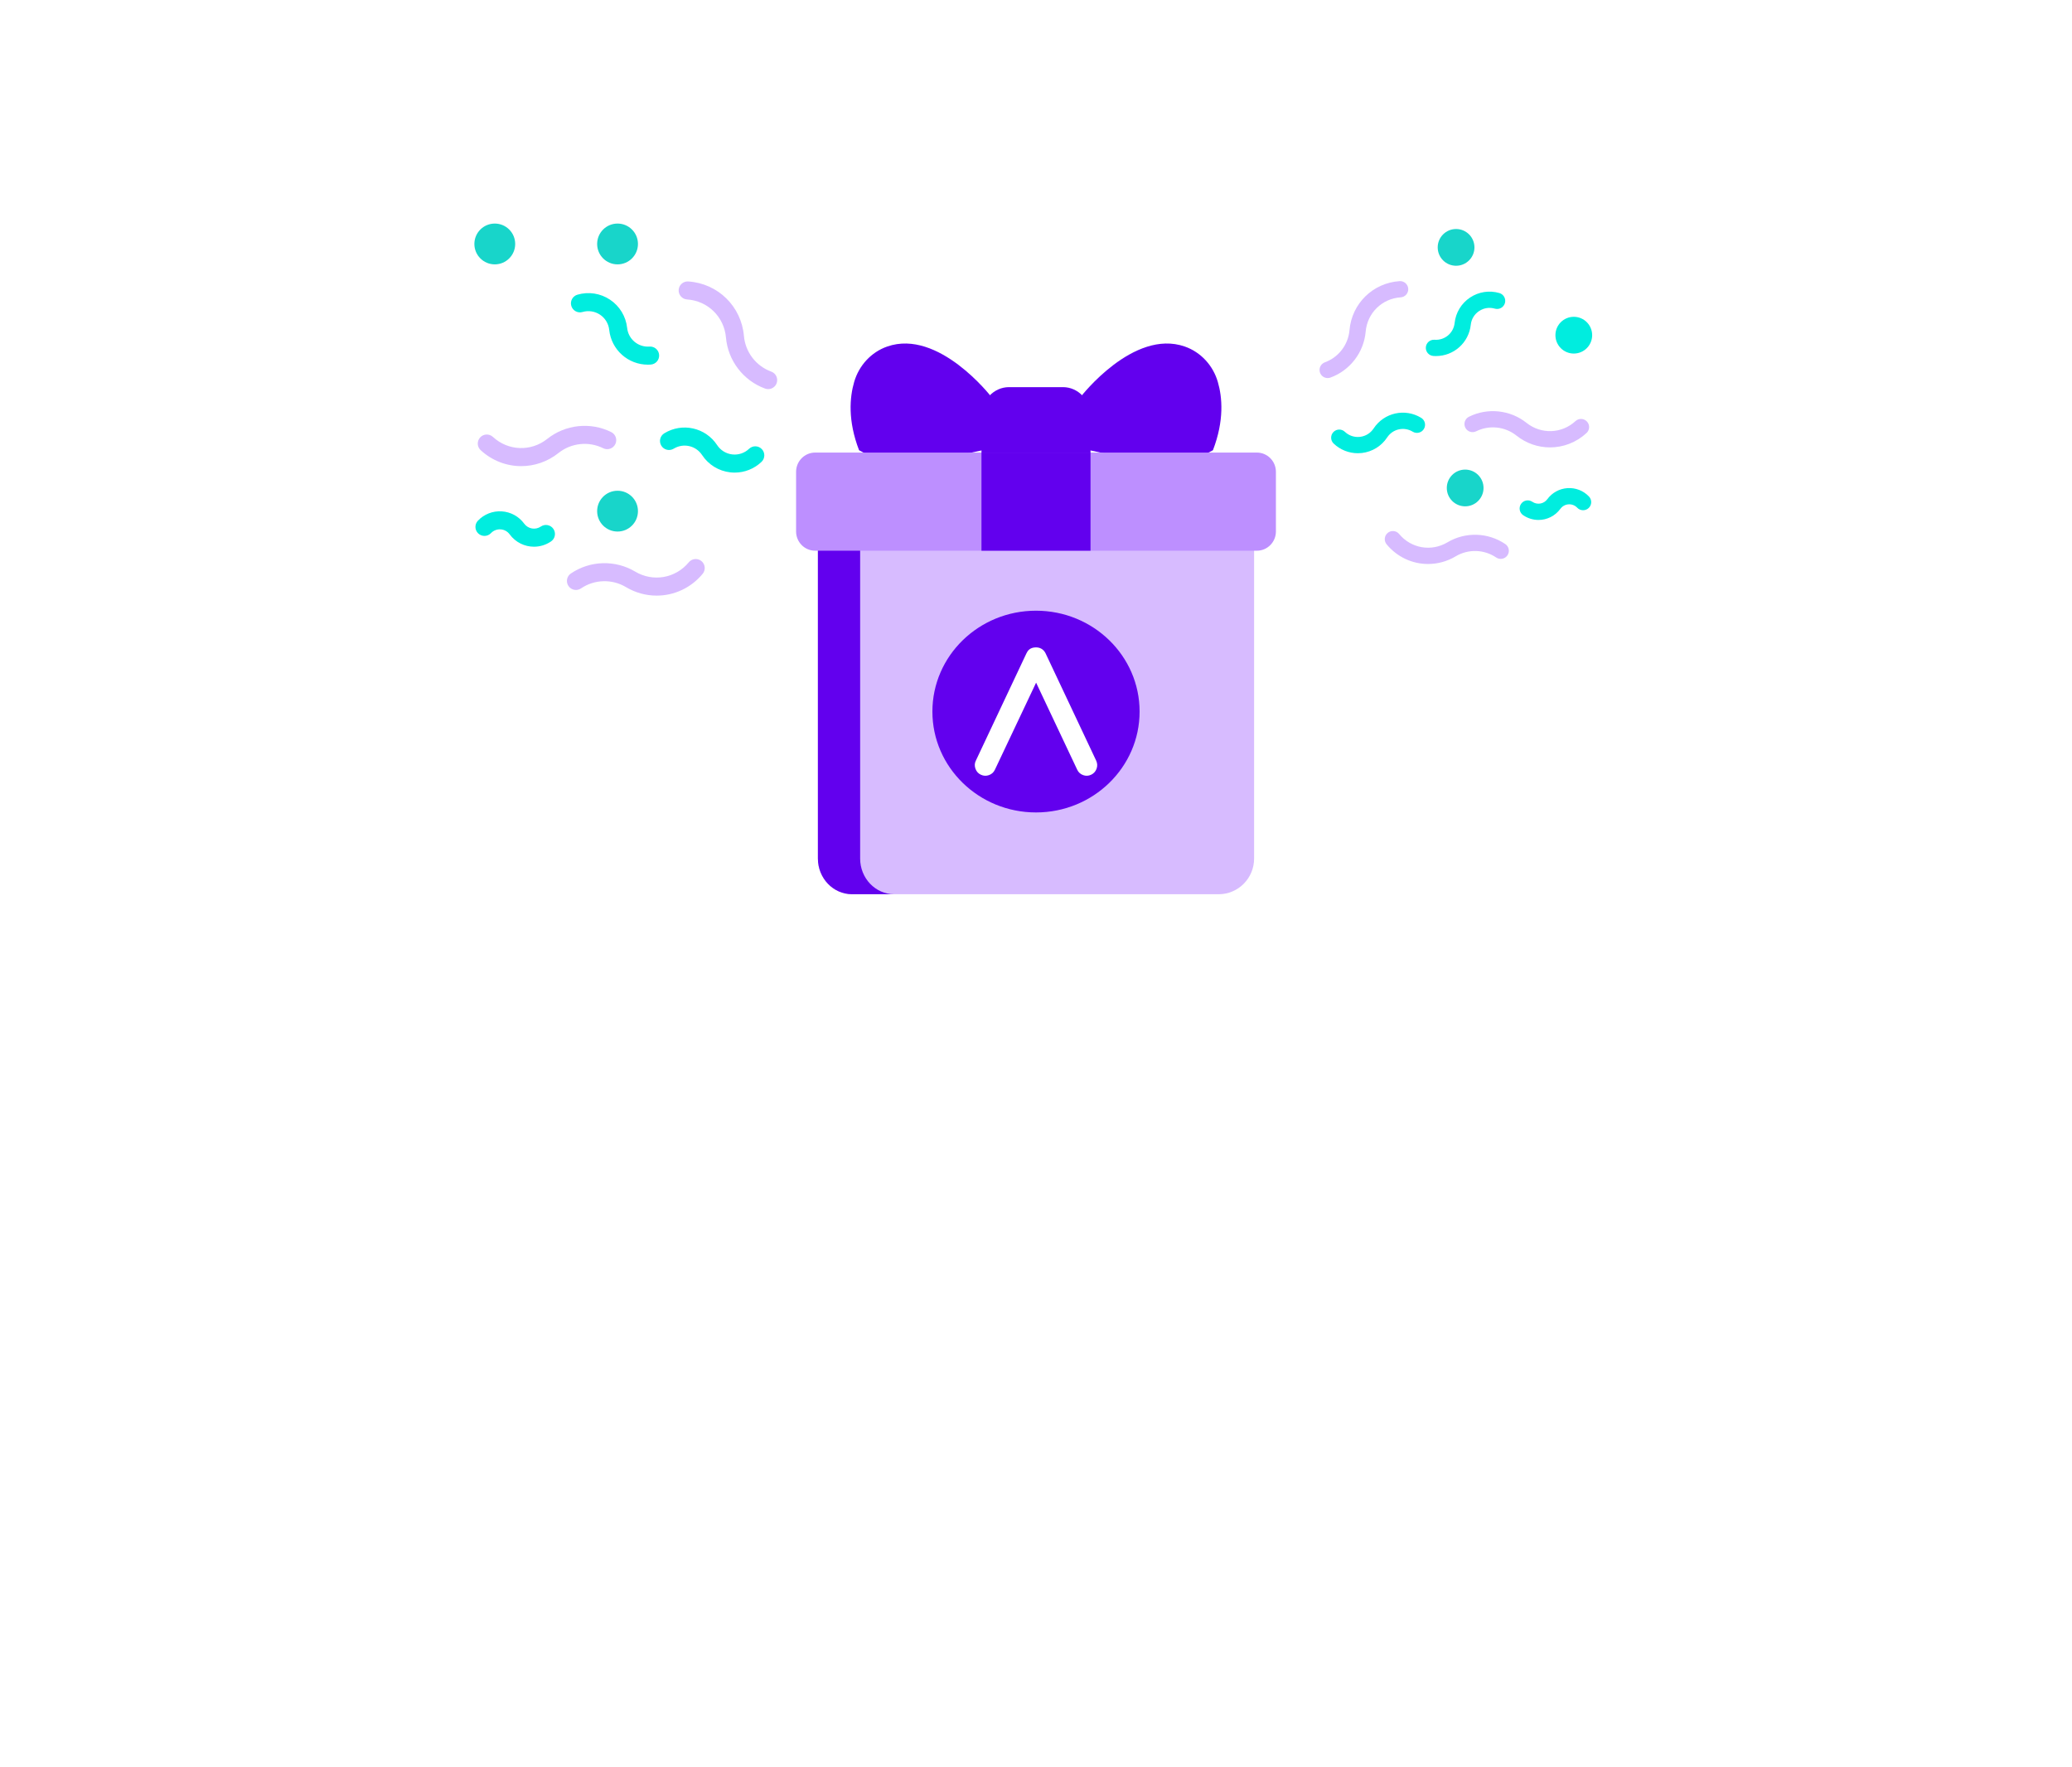 <svg width="380" height="324" viewBox="0 0 380 324" fill="none" xmlns="http://www.w3.org/2000/svg">
<g filter="url(#filter0_dd)">
<rect x="8" y="9" width="364" height="303" rx="5" fill="white"/>
</g>
<path d="M140.881 71.363C141.557 71.363 142.192 70.946 142.436 70.274C142.749 69.415 142.306 68.466 141.447 68.153C138.659 67.139 136.692 64.573 136.435 61.617C135.964 56.181 131.67 51.976 126.226 51.619C125.313 51.561 124.526 52.249 124.466 53.161C124.407 54.073 125.097 54.861 126.009 54.92C129.811 55.17 132.81 58.106 133.139 61.903C133.506 66.135 136.323 69.81 140.315 71.263C140.502 71.331 140.694 71.363 140.881 71.363Z" fill="#D7BBFF"/>
<path d="M120.431 109.236C123.601 109.236 126.709 107.851 128.871 105.232C129.452 104.527 129.352 103.485 128.648 102.903C127.943 102.322 126.9 102.421 126.319 103.126C123.893 106.065 119.757 106.78 116.485 104.828C112.837 102.65 108.21 102.787 104.696 105.177C103.94 105.69 103.744 106.719 104.258 107.475C104.772 108.23 105.801 108.426 106.557 107.912C109.01 106.244 112.242 106.148 114.79 107.669C116.56 108.725 118.507 109.236 120.431 109.236Z" fill="#D7BBFF"/>
<path d="M95.589 85.488C97.996 85.488 100.411 84.688 102.434 83.075C104.753 81.225 107.968 80.883 110.625 82.205C111.443 82.612 112.436 82.279 112.843 81.461C113.25 80.643 112.917 79.65 112.099 79.243C108.296 77.35 103.692 77.839 100.371 80.488C97.392 82.864 93.198 82.713 90.398 80.129C89.726 79.509 88.68 79.551 88.06 80.222C87.44 80.894 87.482 81.941 88.153 82.56C90.261 84.506 92.921 85.488 95.589 85.488Z" fill="#D7BBFF"/>
<path d="M118.823 66.88C118.998 66.88 119.174 66.874 119.351 66.861C120.262 66.795 120.948 66.003 120.882 65.092C120.817 64.181 120.025 63.496 119.113 63.561C117.036 63.711 115.24 62.208 115.017 60.141C114.789 58.03 113.646 56.143 111.881 54.964C110.116 53.784 107.935 53.449 105.898 54.046C105.021 54.302 104.519 55.222 104.775 56.098C105.032 56.975 105.95 57.478 106.828 57.221C107.922 56.901 109.094 57.08 110.043 57.714C110.991 58.348 111.605 59.362 111.728 60.496C112.124 64.166 115.191 66.88 118.823 66.88Z" fill="#00EDDF"/>
<path d="M97.933 100.266C99.008 100.266 100.095 99.952 101.054 99.3C101.81 98.786 102.006 97.757 101.492 97.002C100.979 96.246 99.95 96.05 99.194 96.563C98.194 97.243 96.85 97.011 96.135 96.036C95.162 94.709 93.662 93.887 92.02 93.782C90.376 93.677 88.785 94.3 87.65 95.491C87.02 96.153 87.046 97.2 87.707 97.83C88.369 98.46 89.416 98.435 90.046 97.773C90.504 97.292 91.146 97.043 91.808 97.084C92.47 97.126 93.075 97.458 93.467 97.993C94.555 99.476 96.229 100.266 97.933 100.266Z" fill="#00EDDF"/>
<path d="M134.739 86.674C136.562 86.674 138.319 85.979 139.658 84.707C140.321 84.078 140.348 83.031 139.718 82.368C139.089 81.706 138.042 81.679 137.379 82.308C136.552 83.094 135.429 83.471 134.295 83.34C133.162 83.21 132.152 82.589 131.524 81.636C129.396 78.405 125.14 77.45 121.835 79.461C121.054 79.936 120.807 80.954 121.281 81.734C121.757 82.515 122.775 82.763 123.555 82.287C125.331 81.207 127.617 81.72 128.761 83.456C129.929 85.229 131.809 86.385 133.918 86.627C134.192 86.658 134.466 86.674 134.739 86.674Z" fill="#00EDDF"/>
<path d="M113.258 48.485C111.191 48.485 109.515 46.809 109.515 44.742C109.515 42.675 111.191 41 113.258 41C115.325 41 117 42.675 117 44.742C117 46.809 115.325 48.485 113.258 48.485Z" fill="#18D5CA"/>
<path d="M90.743 48.485C88.676 48.485 87 46.809 87 44.742C87 42.675 88.676 41 90.743 41C92.809 41 94.485 42.675 94.485 44.742C94.485 46.809 92.809 48.485 90.743 48.485Z" fill="#18D5CA"/>
<path d="M113.258 97.485C111.191 97.485 109.515 95.809 109.515 93.742C109.515 91.675 111.191 90 113.258 90C115.325 90 117 91.675 117 93.742C117 95.809 115.325 97.485 113.258 97.485Z" fill="#18D5CA"/>
<path d="M243.49 69.336C242.881 69.336 242.31 68.961 242.09 68.356C241.809 67.583 242.208 66.728 242.98 66.447C245.491 65.533 247.262 63.223 247.493 60.562C247.917 55.667 251.783 51.882 256.685 51.56C257.506 51.508 258.215 52.128 258.269 52.949C258.322 53.77 257.701 54.479 256.88 54.533C253.457 54.757 250.757 57.401 250.461 60.819C250.13 64.63 247.594 67.938 244 69.246C243.831 69.307 243.659 69.336 243.49 69.336Z" fill="#D7BBFF"/>
<path d="M261.902 103.434C259.048 103.434 256.25 102.186 254.304 99.829C253.78 99.194 253.87 98.256 254.504 97.732C255.138 97.208 256.077 97.298 256.601 97.933C258.785 100.578 262.509 101.222 265.454 99.465C268.739 97.504 272.905 97.628 276.068 99.779C276.748 100.241 276.925 101.168 276.462 101.848C275.999 102.528 275.073 102.705 274.393 102.242C272.184 100.74 269.275 100.653 266.98 102.023C265.387 102.974 263.634 103.434 261.902 103.434Z" fill="#D7BBFF"/>
<path d="M284.267 82.053C282.1 82.053 279.926 81.333 278.105 79.88C276.017 78.215 273.122 77.907 270.73 79.097C269.994 79.464 269.1 79.164 268.733 78.428C268.367 77.691 268.667 76.797 269.403 76.431C272.827 74.726 276.972 75.166 279.962 77.552C282.644 79.691 286.42 79.555 288.941 77.228C289.546 76.671 290.488 76.708 291.046 77.313C291.604 77.917 291.566 78.859 290.962 79.417C289.064 81.169 286.669 82.053 284.267 82.053Z" fill="#D7BBFF"/>
<path d="M263.349 65.3C263.192 65.3 263.034 65.294 262.874 65.283C262.054 65.224 261.436 64.511 261.496 63.691C261.554 62.87 262.267 62.254 263.088 62.312C264.958 62.447 266.575 61.094 266.776 59.233C266.981 57.333 268.01 55.634 269.599 54.572C271.188 53.51 273.152 53.209 274.986 53.745C275.775 53.977 276.228 54.804 275.997 55.593C275.766 56.383 274.939 56.836 274.149 56.604C273.163 56.316 272.109 56.478 271.255 57.048C270.401 57.619 269.848 58.532 269.738 59.553C269.38 62.857 266.619 65.3 263.349 65.3Z" fill="#00EDDF"/>
<path d="M282.157 95.358C281.189 95.358 280.211 95.075 279.347 94.489C278.667 94.026 278.49 93.1 278.953 92.419C279.415 91.739 280.341 91.562 281.022 92.025C281.922 92.636 283.132 92.428 283.775 91.55C284.651 90.355 286.002 89.615 287.481 89.52C288.96 89.426 290.393 89.987 291.415 91.06C291.982 91.655 291.959 92.598 291.363 93.165C290.768 93.733 289.825 93.709 289.257 93.114C288.846 92.681 288.267 92.457 287.671 92.493C287.075 92.531 286.531 92.83 286.178 93.311C285.198 94.647 283.691 95.358 282.157 95.358Z" fill="#00EDDF"/>
<path d="M249.02 83.121C247.379 83.121 245.797 82.495 244.591 81.35C243.995 80.784 243.97 79.841 244.537 79.245C245.104 78.648 246.047 78.624 246.643 79.191C247.387 79.898 248.398 80.237 249.42 80.119C250.44 80.002 251.349 79.443 251.914 78.585C253.83 75.677 257.662 74.816 260.638 76.627C261.341 77.055 261.564 77.971 261.136 78.674C260.708 79.377 259.792 79.6 259.089 79.172C257.49 78.199 255.432 78.661 254.402 80.224C253.35 81.82 251.658 82.861 249.76 83.079C249.513 83.107 249.265 83.121 249.02 83.121Z" fill="#00EDDF"/>
<path d="M267.042 48.739C268.902 48.739 270.411 47.23 270.411 45.369C270.411 43.508 268.902 42 267.042 42C265.181 42 263.672 43.508 263.672 45.369C263.672 47.23 265.181 48.739 267.042 48.739Z" fill="#18D5CA"/>
<path d="M288.631 64.841C290.492 64.841 292 63.332 292 61.471C292 59.611 290.492 58.102 288.631 58.102C286.77 58.102 285.261 59.611 285.261 61.471C285.261 63.332 286.77 64.841 288.631 64.841Z" fill="#00EDDF"/>
<path d="M268.708 92.86C270.569 92.86 272.077 91.352 272.077 89.491C272.077 87.63 270.569 86.122 268.708 86.122C266.847 86.122 265.339 87.63 265.339 89.491C265.339 91.352 266.847 92.86 268.708 92.86Z" fill="#18D5CA"/>
<g filter="url(#filter1_d)">
<path d="M181.775 68.745C181.775 68.745 172.141 56.276 162.729 59.547C159.741 60.586 157.526 63.056 156.655 66.037C155.841 68.826 155.445 73.107 157.551 78.572L164.029 82L180.18 78.572L184 74.351L181.775 68.745Z" fill="#6200EE"/>
<path d="M198.226 68.745C198.226 68.745 207.859 56.276 217.271 59.547C220.26 60.586 222.475 63.056 223.345 66.037C224.159 68.826 224.554 73.107 222.448 78.572L215.972 82L199.821 78.572L196 74.351L198.226 68.745Z" fill="#6200EE"/>
<path d="M194.947 67H185.053C182.262 67 180 69.382 180 72.322V88H200V72.322C200 69.382 197.737 67 194.947 67Z" fill="#6200EE"/>
<path d="M150 88V153.452C150 157.068 152.911 160 156.502 160H223.498C227.089 160 230 157.068 230 153.452V88H150Z" fill="#D7BBFF"/>
<path d="M157.748 153.452V88H150V153.452C150 157.068 152.799 160 156.252 160H164C160.547 160 157.748 157.068 157.748 153.452Z" fill="#6200EE"/>
<path d="M230.5 79H149.501C147.568 79 146 80.581 146 82.532V93.468C146 95.419 147.568 97 149.501 97H230.499C232.433 97 234 95.419 234 93.468V82.532C234.001 80.581 232.433 79 230.5 79Z" fill="#BD8FFF"/>
<path d="M180 79H200V97H180V79Z" fill="#6200EE"/>
<ellipse cx="190" cy="126.5" rx="19" ry="18.5" fill="#6200EE"/>
<path d="M188.242 115.833C188.468 115.345 188.888 114.727 190.003 114.727C191.02 114.727 191.537 115.361 191.763 115.833L201.033 135.491C201.259 135.979 201.291 136.467 201.113 136.971C200.936 137.475 200.596 137.849 200.128 138.076C199.644 138.304 199.159 138.337 198.659 138.158C198.158 137.979 197.787 137.654 197.56 137.166L190.019 121.199L182.461 137.166C182.235 137.654 181.863 137.979 181.363 138.158C180.862 138.337 180.361 138.304 179.877 138.076C179.393 137.849 179.07 137.475 178.892 136.971C178.714 136.467 178.73 135.963 178.973 135.491L188.242 115.833Z" fill="white"/>
</g>
<defs>
<filter id="filter0_dd" x="0" y="0" width="380" height="324" filterUnits="userSpaceOnUse" color-interpolation-filters="sRGB">
<feFlood flood-opacity="0" result="BackgroundImageFix"/>
<feColorMatrix in="SourceAlpha" type="matrix" values="0 0 0 0 0 0 0 0 0 0 0 0 0 0 0 0 0 0 127 0"/>
<feOffset dy="4"/>
<feGaussianBlur stdDeviation="4"/>
<feColorMatrix type="matrix" values="0 0 0 0 0 0 0 0 0 0 0 0 0 0 0 0 0 0 0.18 0"/>
<feBlend mode="normal" in2="BackgroundImageFix" result="effect1_dropShadow"/>
<feColorMatrix in="SourceAlpha" type="matrix" values="0 0 0 0 0 0 0 0 0 0 0 0 0 0 0 0 0 0 127 0"/>
<feOffset dy="-1"/>
<feGaussianBlur stdDeviation="4"/>
<feColorMatrix type="matrix" values="0 0 0 0 0 0 0 0 0 0 0 0 0 0 0 0 0 0 0.18 0"/>
<feBlend mode="normal" in2="effect1_dropShadow" result="effect2_dropShadow"/>
<feBlend mode="normal" in="SourceGraphic" in2="effect2_dropShadow" result="shape"/>
</filter>
<filter id="filter1_d" x="142" y="59" width="96" height="109" filterUnits="userSpaceOnUse" color-interpolation-filters="sRGB">
<feFlood flood-opacity="0" result="BackgroundImageFix"/>
<feColorMatrix in="SourceAlpha" type="matrix" values="0 0 0 0 0 0 0 0 0 0 0 0 0 0 0 0 0 0 127 0"/>
<feOffset dy="4"/>
<feGaussianBlur stdDeviation="2"/>
<feColorMatrix type="matrix" values="0 0 0 0 0 0 0 0 0 0 0 0 0 0 0 0 0 0 0.25 0"/>
<feBlend mode="normal" in2="BackgroundImageFix" result="effect1_dropShadow"/>
<feBlend mode="normal" in="SourceGraphic" in2="effect1_dropShadow" result="shape"/>
</filter>
</defs>
</svg>
